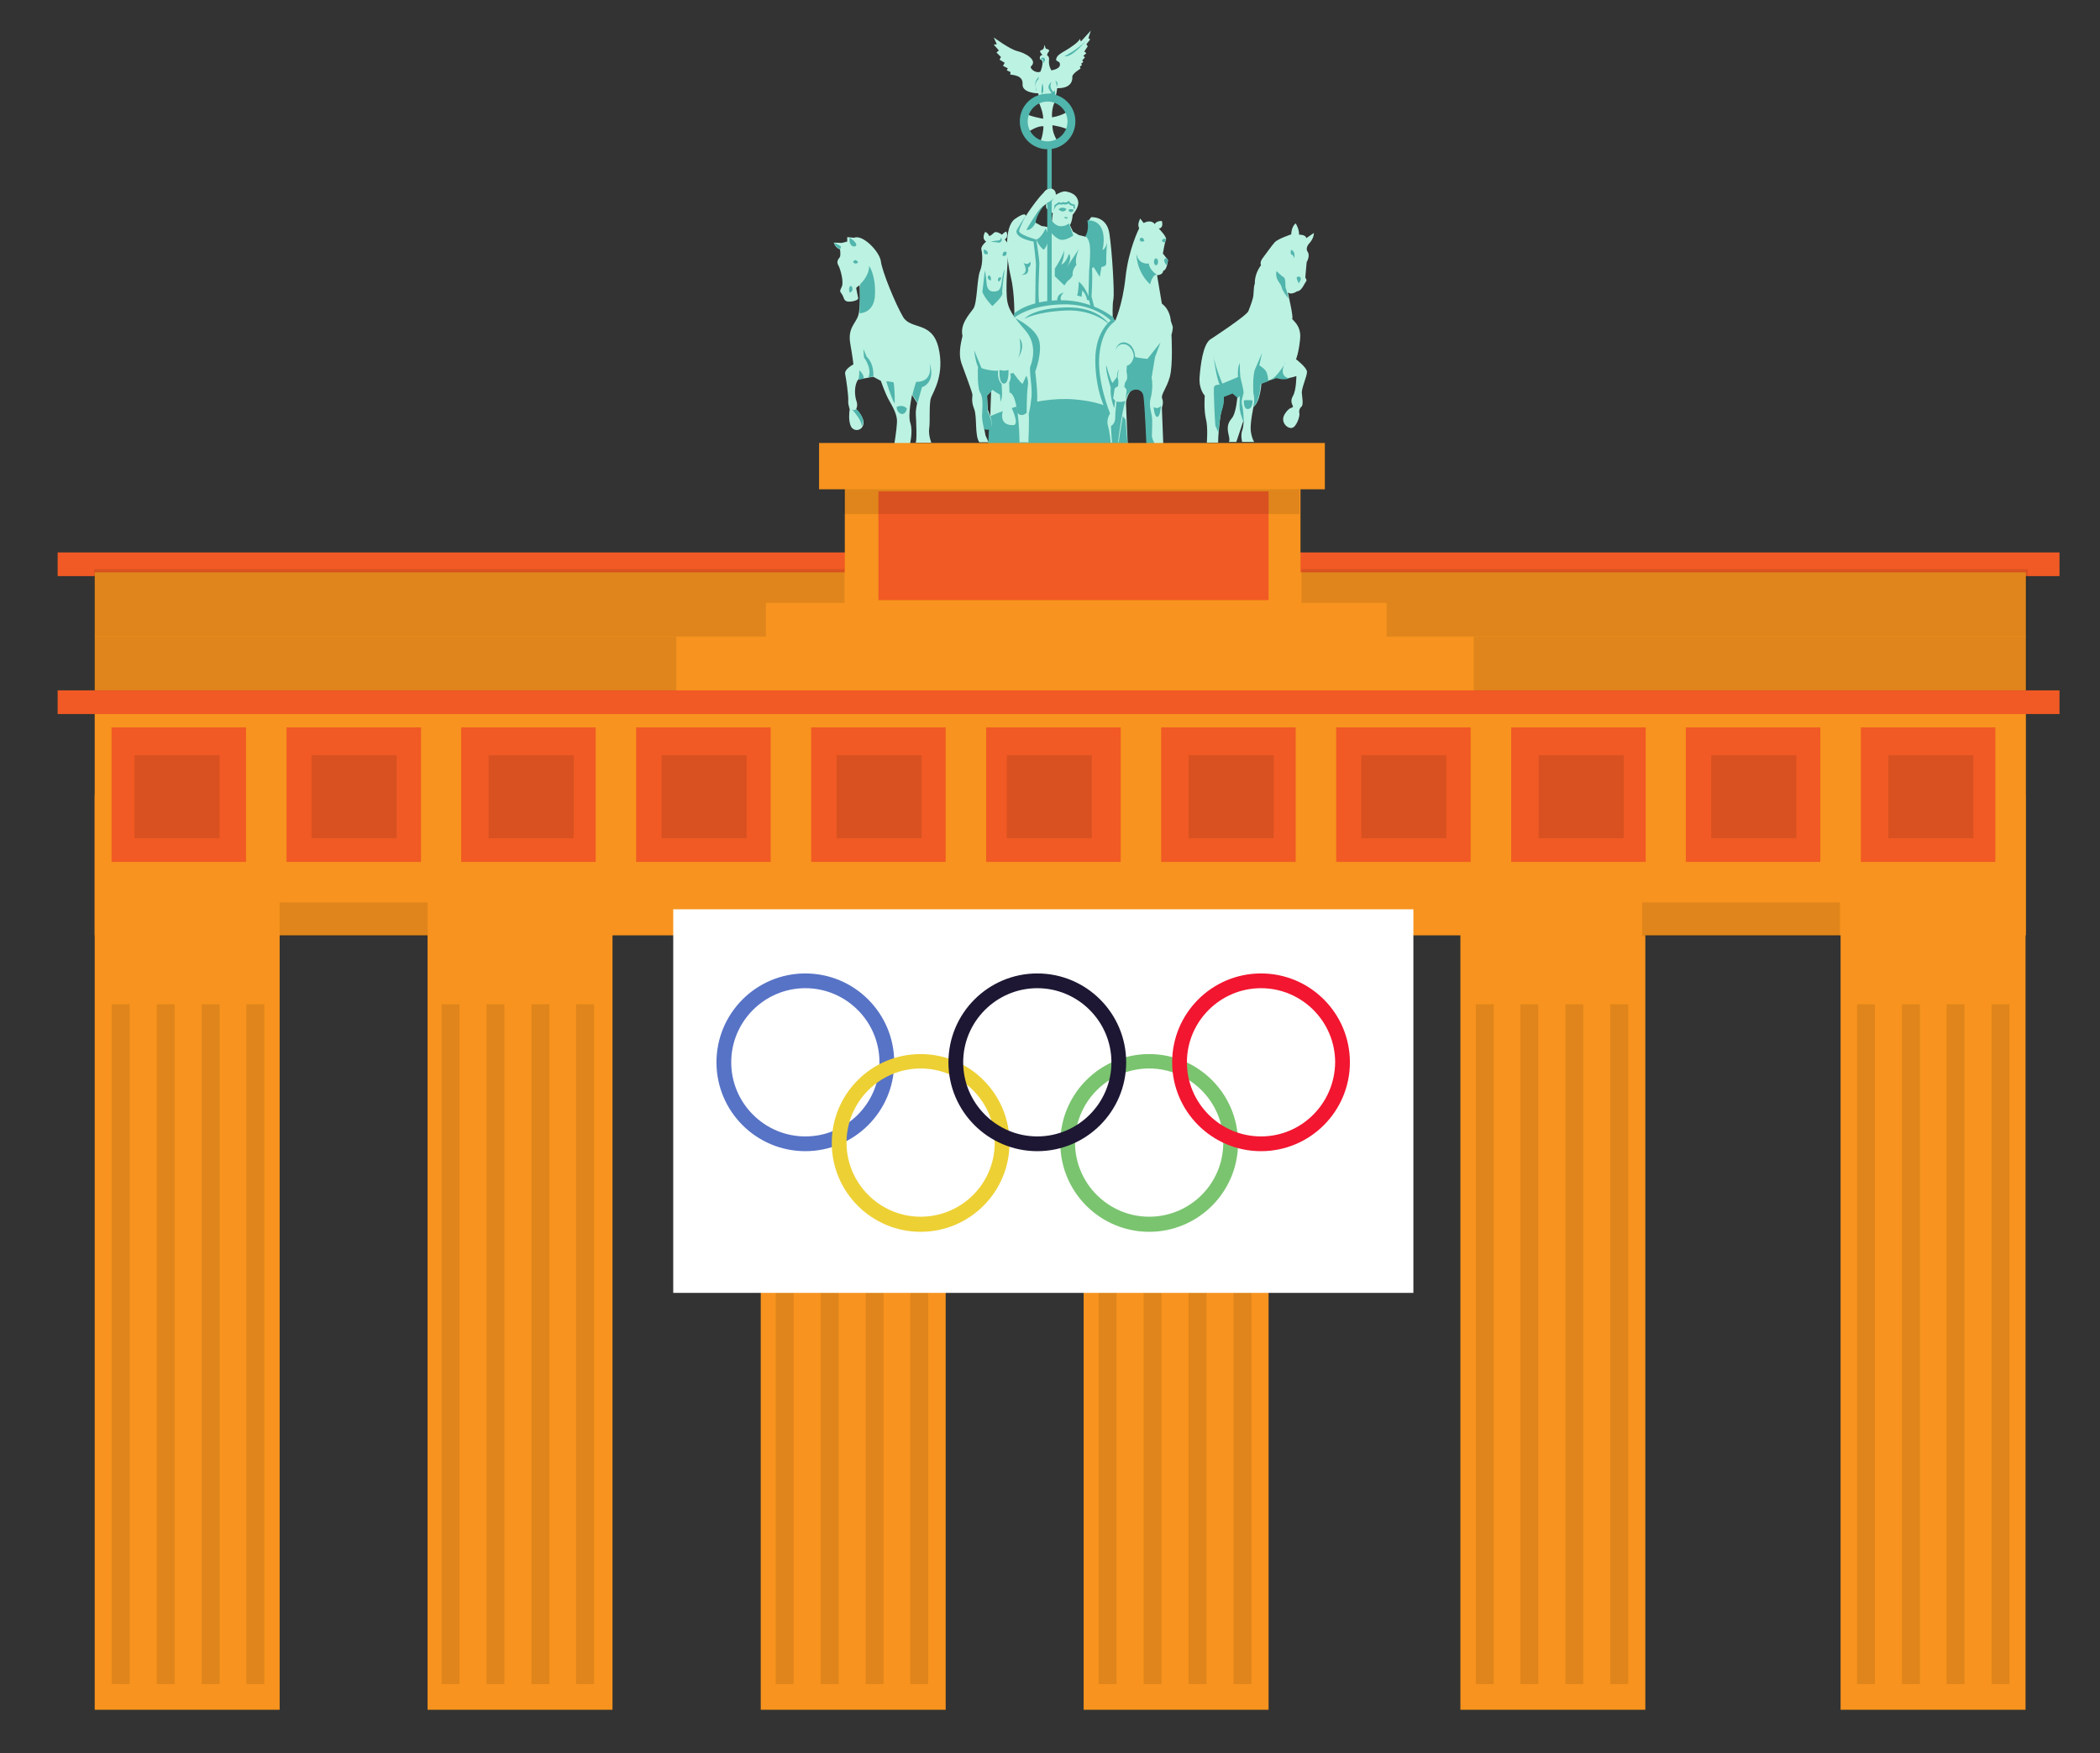 <?xml version="1.0" encoding="utf-8"?>
<!-- Generator: Adobe Illustrator 18.1.1, SVG Export Plug-In . SVG Version: 6.00 Build 0)  -->
<svg version="1.1" id="Layer_1" xmlns="http://www.w3.org/2000/svg" xmlns:xlink="http://www.w3.org/1999/xlink" x="0px" y="0px"
	 viewBox="0 106 612 511" enable-background="new 0 106 612 511" xml:space="preserve">
<rect x="0" y="106" width="612" height="511" fill="#333333" stroke="none"/>
<path fill="#F2F2F2" d="M653.3,759.2"/>
<path fill="#204995" d="M652.6,774.3"/>
<path fill="#204995" d="M652.6,774.3"/>
<g>
	<rect x="16.8" y="267" fill="#F15A24" width="583.4" height="6.9"/>
	<rect x="27.6" y="272.8" fill="#F7931E" width="562.8" height="105.8"/>
	<rect x="246.2" y="241.1" fill="#F7931E" width="132.8" height="44.9"/>
	<path fill="#BCF2E2" d="M303.1,123.3c0,0-0.4-1.1,0.7-1.3c0,0-1.3-1.2-0.3-1.4c1-0.2,0.8-1.6,0.8-1.6l0.5,1.2c0,0,1.4,0.2,0.8,0.9
		c-0.6,0.7-0.4,1.1-0.4,1.1s0.7,0.1,0.5,1.6c-0.1,1.5,0.7,2.7,0.7,2.7s2.4-0.3,2.5-1.6s-1.3-0.8-1.1-1.7c0.2-1,1.2-1.6,2.6-2.4
		c1.4-0.8,4.1-2.6,4.3-3.5l0.3,0.8l2.9-3.2l-0.7,2.2l0.5,0.4l-1.1,1.4l0.4,0.6L316,121l0.6,0.5l-0.9,0.8l0.5,0.4l-0.8,0.9l0.3,0.5
		l-0.6,0.4l0.2,0.5l-0.6,0.4l0.2,0.6c0,0-2.5,1.5-2.4,2.4c0.1,0.9-0.2,3.4-4.4,3.3l-0.2,1.3l-0.3,1.3l-4.9,0l-0.1-1.1
		c0,0-4.8,0-4.6-2.7c0.2-2.7-3.1-2.6-3.6-2.8l0.1-0.7l-1.1-0.5l0.3-0.6l-1.4-0.7l0.5-0.9l-1.5-0.9l0.4-0.8l-1.3-1.3l0.7-0.6
		l-1.5-1.7l0.9-0.1l-0.9-2c0,0,4.7,3.5,6.9,4s6,2.6,4,4.4c-0.6,0.5,1.2,2.2,2.7,1.6C303.3,126.7,304.6,123.4,303.1,123.3z"/>
	<path fill="#BCF2E2" d="M295.6,198.6c0,0,0.2-6.9-1-11.8s-2.2-14.6,1.2-17c3.4-2.4,3.1-0.8,3.1-0.8s5.1-7.9,7-8
		c1.9-0.1,1.8,1.7,1.8,1.7s0,1.3-1.4,1.9c-1.4,0.6-3.4,2.3-4.2,3.8c-0.9,1.6-0.3,2.5-0.3,2.5l1.8,1c0,0,1.4,0,2.7,0.7l0.5-4.5
		c0,0-1.7-0.8-1.9-1.6c-0.2-0.9,0.2-2,0.2-2s3.8-3,5.5-2.7c1.7,0.3,3.2,1,3.6,2.8c0.4,1.8-1.6,4-1.6,4s-0.1,1.9-0.8,3l0.9,1.9l1.7,1
		l2,0.5c0,0,1.6-2,0.6-4.4l1-1.3c0,0,4.5-0.4,5.3,4.7c0.8,5.1,1.5,17.3,1.2,19.1c-0.4,1.7-0.2,5.6-0.2,5.6l3,3.3
		c0,0,1.3,34,1.4,33.7s-40.4,0-40.4,0l1.1-32L295.6,198.6z"/>
	<path fill="#50B5AC" d="M324.5,198.8c0,0-5.4,3-5.3,12.4c0.1,9.3,3.2,14.6,3.2,14.6l1.3-1.1l-2.6-14.2l3.9-8.6v-2L324.5,198.8z"/>
	<path fill="#50B5AC" d="M295.6,198.6c0,0,5.5,2.5,7,6c1.5,3.5-0.9,9.7-0.9,9.7s1,7.6,0.4,9.9l-2.8-0.3l-0.3-14.1L295.6,198.6z"/>
	<path fill="#50B5AC" d="M288,235.4l0.4-8c0,0,12.4-6,24.7-5s14.9,5.9,14.9,5.9l0.6,7.2L288,235.4z"/>
	<path fill="#BCF2E2" d="M363.8,196.7c0,0,0.9-2.2,1.3-3.7c0.4-1.5,0.1-2.9,0.6-4.4c-0.1-3,1.8-5.3,1.8-5.3s-0.5-0.8,0.5-2.1
		c1-1.3,2.6-3.6,3.5-4.6c0.9-1,4.8-2.3,4.8-2.3s0-2.2,1.3-3.2c0,0,1,1.5,1,3.3c0,0,1.9-0.1,2.1,1l2.2-1.5c0,0,0.1,1.5-1.4,3.1
		c0,0-1.2,1.3-0.4,2.4c0.8,1.2-0.3,3-0.3,3l-0.4,4.5c0,0,0.5,0.6,0.3,1c-0.3,0.4-0.9,1.5-0.9,1.5s-0.8,1.5-1.8,1.5
		c0,0-1.7,1.2-2.7,0.3c0,0,1.7,7.3,1.3,7.6c-0.4,0.3,2.7,1.7,2.3,5.9c-0.4,4.2-1.2,6-1.2,6s3.2,2.4,3.2,3.7c0,1.3-1.7,4.9-1.5,6.2
		c0.1,1.3,0.5,3.3-0.1,3.9c-0.6,0.5-0.8,1.3-0.6,2.1c0.1,0.8-0.9,3.9-2.2,4.1c-1.3,0.3-3.5-1.7-2.1-4s2.4-1.7,2.4-2.2s-1-1.4,0-3.1
		s1-5.8,1-5.8s-3.5,1.3-5.8,0.4l-4.4,1.8c0,0-0.3,5.3-2.3,6.8c0,0-1,4.6-0.8,6.9c0.3,2.3,1,3.3,1,3.3h-3.5c0,0-0.5-1.9,0-3.3
		c0.5-1.4,0.4-3,0.4-3l-2.1,6.3h-2.2c0,0,0.4-0.2,0-1.9c-0.4-1.7-0.6-3.3,0.8-4.9c1.4-1.5,1.7-6.4,1.7-6.4l-1.4-1.3l-2.6,1
		c0,0,0.1,2.3-0.4,3.5S355,232,355,235h-3.3c0,0,0.4-4.5-0.3-7.1c-0.6-2.6-0.3-6.6-0.3-6.6s-1.8-1.8-1.5-5.5c0.3-3.7,1-9.2,3-10.8
		C352.6,205,363.2,198.1,363.8,196.7z"/>
	<path fill="#BCF2E2" d="M245.3,176.8l-2.3-0.1c0,0,0.3,1.4,1.8,2c0,0,0.3,1.8-0.1,2.3c-0.4,0.5-1,1.3-0.4,2.3c0.6,1,1.7,4.9,1,6.3
		s-0.5,1.3,0.1,2.2s0.4,1.9,1.7,2.1c1.3,0.1,3.1-0.4,3-1c-0.1-0.6-0.6-3-0.6-3l1-0.8c0,0,0.4,6.4-0.4,8.9c-0.8,2.4-3.1,3.6-2.3,8.2
		c0.8,4.6,0.9,6,0.9,6s-2.7,1.4-2.4,2.8s1,6.4,0.9,7.8c-0.1,1.4,0.5,2.2,0.4,2.7c-0.1,0.5-0.4,3.2,0.4,4.8c0.8,1.5,3.1,1.4,3.6-0.6
		s-2.1-4.5-2.1-4.5s0.6-0.9,0.1-2.3s-0.8-4.5,0.5-6.3l4.4-0.8l2.2,1.2c0,0,1.2,3.5,2.3,5.5c1.2,2.1,2.6,4.5,2.4,6.7
		c-0.1,2.2-0.8,6.4-0.8,6.4l4.6-0.3c0,0,0.9-3.6,0.1-6c-0.8-2.4,0.5-8.2,0.5-8.2l1.5,2.4c0,0-0.5,1.8-0.4,3.4
		c0.1,1.5,0.4,8.1-0.1,8.1h4.6c0,0-0.9-2.3-0.6-4.2c0.3-1.9-0.1-7.1,0.5-8.8c0.6-1.7,4.1-6.8,2.2-14.7c-1.9-7.8-8-5.1-10.3-8.9
		c-2.3-3.9-6.2-13.5-6.5-16.3c-0.4-2.8-5.3-7.9-7.8-6.8l-2-0.2v1.3L245.3,176.8z"/>
	<path fill="#BCF2E2" d="M339,235.2l-0.4-10.4c0,0,0.6-1.4,0.1-2.6c-0.5-1.2,1.2-2.8,2.2-6.3s0.5-12.3,0.5-12.3s0.6-2.1,0.3-2.6
		l-0.5-1.5c0,0-0.1-3.2-2.6-5l-1.4-8.3c0,0,1.7,0,1.8-1.3c0,0,1,0.1,1.4-3.1l-1.5-1.9c0,0,0.5-3.2,0.9-4s-2.1-3.3-2.1-3.3
		s1.5,0,0.9-2.2c0,0-1.5-0.1-2.1,0.9c0,0-0.9-1.5-3.2-0.3l-1-1.3c0,0-1,1.7-0.3,2.8c0,0-3.1,6-4,14.4c-0.9,8.3-3.1,12.8-3.1,12.8
		s-3.7,1.9-4.5,9.6c-0.8,7.7,3.1,17.2,3.1,17.2s-1.2,1.8-0.6,3.6c0.5,1.8,0.8,4.9,0.8,4.9l2.3-0.1c0,0,1.4-9.4,1.8-10.5
		c0.4-1.2,0.9-5.3,3.3-5c2.4,0.3,2.4,2.4,2.4,2.4l0.8,13.6L339,235.2z"/>
	<path fill="#BCF2E2" d="M299.7,235c0,0,0.3-6.7,0.1-8.3c0,0,0.5-1.9,0.8-5c0.3-3.1-0.8-7.8-0.3-9s2.1-6.2-1.4-10.3
		c-3.5-4.1-5.3-6.2-5.5-10c-0.3-3.9,0.4-12.3,0.4-12.3s0.9-0.4,0.3-2.1c-0.6-1.7-1.3-2.2-1.3-2.2s1.2-0.6,0.5-2.3c0,0-0.5,0-1.3,0.9
		c0,0-1.7-1.3-2.4-0.5c-0.8,0.8-1.3,0.9-1.3,0.9s-0.4-1-1.2-1.2c0,0-1.2,1.9,0.3,2.8c0,0-1.7,1.4-1.4,2.4c0.3,1,0.5,4-0.4,6.2
		s-0.8,9.2-1.9,10.9c-1.2,1.7-4,4.6-3.2,8c-0.6,2.4-1.2,5.5-0.3,8s3.2,8.5,3.2,9.2s-0.4,1.8,0.5,4.1s0.1,7.7,1.5,9.7h2.7l-0.9-2
		l-0.4-2.1c0,0,1.5,1,2.1-0.6c0.5-1.5-1-4.7-1-4.7l-0.3-4.2l1.8-1.8l2.1,1.4c0,0,0,3.5,1,4c0,0-2.1,5.1,2.7,5
		c2.2,0.1-0.6-5.5-0.6-5.5s0.4-0.9-0.1-1.9c-0.5-1-0.3-2.2-0.3-2.2s1.3-0.5,2.1,4.2c0.8,4.8,0.8,10.4,0.8,10.4
		S299.9,234.8,299.7,235z"/>
	<path fill="#50B5AC" d="M250.7,188.8c0,0,2.6-2.3,2.6-5.3c0,0,1.9,2.6,1.7,8.2c-0.1,5.7-4.5,5.6-4.5,5.6L250.7,188.8z"/>
	<path fill="#50B5AC" d="M250.1,182.5c0,0-0.8-1.5-1.5-0.1C248.6,182.3,249.1,183.3,250.1,182.5z"/>
	<path fill="#50B5AC" d="M247.6,175.3c0,0,1.5,0.8,1.9,1.8C250,178.2,247.2,178.4,247.6,175.3z"/>
	<path fill="#50B5AC" d="M244.9,178.6l0.2-0.8l-2-1.1C243.1,176.7,243.4,178.2,244.9,178.6z"/>
	<path fill="#50B5AC" d="M247.6,191.3c0,0,1.1-0.3,0.8-1.4C248.2,188.8,247,189.4,247.6,191.3z"/>
	<path fill="#50B5AC" d="M250.4,213.9c0,0,0.1,2-0.3,2.7l1.6-0.2C251.7,216.4,252,215.3,250.4,213.9z"/>
	<path fill="#50B5AC" d="M249.5,225.2c0,0-0.4,0.6-1.2,0.1c0,0,3,3.3,2.8,4.9C251.1,230.2,252.8,228.4,249.5,225.2z"/>
	<path fill="#50B5AC" d="M251.6,207.7l0.2,2.5c0,0,2.4,3.1,1.3,5.8l1.4-0.3c0,0,0.4-3.5-1.9-5.7L251.6,207.7z"/>
	<path fill="#50B5AC" d="M260.4,217.4l-2.1-0.3c0,0,1.2,4.3,2.4,6.5C260.8,223.7,260.8,219.3,260.4,217.4z"/>
	<path fill="#50B5AC" d="M261.3,224.6c0,0,0,1.6,1.3,2c1.3,0.4,1.7-1.5,1.7-1.5S263.3,223.7,261.3,224.6z"/>
	<path fill="#50B5AC" d="M270.9,211.8c-0.1-0.2,1.6,5.5-3.9,5.5c-0.1,0-1.1,3.7-1.1,3.7l1.5,2.4l1.3-4.6
		C268.8,218.9,272.8,217.5,270.9,211.8z"/>
	<path fill="#50B5AC" d="M302,175.8c0,0,0.9,2.2,2.2,3c0,0,2.6-2.8,0.5-6.2C304.7,172.6,303.5,175.4,302,175.8z"/>
	<path fill="#50B5AC" d="M301.8,170.9c0,0-1.1,2.4-2.7,2.1c0,0,3.7-6.5,5.2-7.2C304.3,165.8,302,168.6,301.8,170.9z"/>
	<path fill="#50B5AC" d="M307.4,184.3c0,0,2.1-3.1,2.7-5.3c0,0,0.1,2-0.8,4.1c0,0,1.3-0.3,2.2-3.1c0,0,1.2,0.9-0.6,3.9l3.5-5.3
		c0,0-1.3,2.9-0.7,4.6c0,0-1.3,1.3-1.1,3.1c0,0-0.5,0.9-1.1,1.3c-0.6,0.4-1.3,1.6-1.3,1.6l-2.8-2.7L307.4,184.3z"/>
	<path fill="#50B5AC" d="M316.3,174.8c0,0,1,0.5,1.3,2.7c0.3,2.2-0.2,7.5-0.2,7.5l1.3-1.2l1.8,2.9l0.5-2.9c0,0,1.5-0.1,1.4-1.1
		s0.2-6,0.2-6s-0.3,1.7-1.3,2.2c0,0,2.2-8.7-4.4-8.7C316.9,170.4,317.5,173.1,316.3,174.8z"/>
	<path fill="#50B5AC" d="M314.4,188.1c0,0-0.1,3-0.5,4l1.3,0.4l0.2-1.8c0,0,1.1,0.8,1.4,2.7l0.9,0.2
		C317.7,193.6,316.6,189.8,314.4,188.1z"/>
	<path fill="#50B5AC" d="M300.3,182.2c0,0-0.7,1.3-2,0.4c0,0,1.7,2.9-0.6,3.5c0,0,2.4,0.3,1.9-2.1
		C299.6,184,300.6,183.6,300.3,182.2z"/>
	<path fill="#50B5AC" d="M298.6,198.9c0,0,2.1-3,11.9-3.3s12.9,5.1,12.9,5.1s-4.3-4.6-12.9-4.2C302,196.9,298.6,198.9,298.6,198.9z"
		/>
	<path fill="#50B5AC" d="M311.5,171.1l1.3,3.5c0,0-2.4,1.9-4.2,1.1c-1.8-0.9-2.6-2.5-2.6-2.5v-3.7c0,0,1.1,2.2,2.8,2.4
		S311.5,171.1,311.5,171.1z"/>
	<path fill="#50B5AC" d="M310.8,166.9c0,0-1.3-0.9-2.3,0.1c0,0,0.6,0.7,1.4,0.6C310.6,167.5,310.8,166.9,310.8,166.9z"/>
	<path fill="#50B5AC" d="M311.4,167.1c0,0,1-0.4,1.5,0.1c0,0-0.1,0.6-0.8,0.6S311.4,167.1,311.4,167.1z"/>
	<path fill="#50B5AC" d="M310.1,169.4c0,0,0.2-0.3,0.6-0.1s0.5-0.2,0.5-0.2S311.2,170.3,310.1,169.4z"/>
	<path fill="#50B5AC" d="M306.9,167.5c0-0.1,0.5-0.8,0.4-1.7l1.3-0.9c0,0,0.6,0.4,1.2,0c0,0,1,0.4,1.7-0.4c0,0,0.4,1.1,1.7,1.1
		l0.1,1.2l-0.4,0l-0.1-0.8c0,0-0.9,0-1.4-0.7c0,0-0.7,0.5-1.5,0.2c0,0-0.5,0.3-1.2,0l-0.9,0.5L306.9,167.5z"/>
	<path fill="#50B5AC" d="M303.1,123.3c0,0,0.5-0.8,1.2-0.4c0.7,0.4-0.3,1.6-0.3,1.6s0.1-0.9-0.2-1.2
		C303.4,123,303.1,123.3,303.1,123.3z"/>
	<path fill="#50B5AC" d="M302.6,128.3l0.1,0.7c0,0-1.6,1.3-0.6,3v0.8l-0.2-1.1c0,0-0.7-1.7,0.5-2.9L302.6,128.3z"/>
	<path fill="#50B5AC" d="M310.2,122.4c0,0,4.1-2.1,6.1-4.4C316.4,118,312.4,122.9,310.2,122.4z"/>
	<path fill="#50B5AC" d="M307.6,129.5c0,0,0.4,1,0.3,1.8C307.9,131.3,308.7,130.2,307.6,129.5z"/>
	<path fill="#50B5AC" d="M303.8,130.3c0,0-0.5,1.9-0.2,3.1l0.4-0.6C304,132.8,304.2,131.4,303.8,130.3z"/>
	<path fill="#50B5AC" d="M306.5,129.8c0,0-0.8,1.1,0,2.4c0.8,1.3,0.9-0.2,0.9-0.2s0.2,1.9,0,2.1c-0.2,0.1-0.7-0.3-0.7-0.3l-0.7,0.3
		l-0.4,0l-0.3,0.8l0.3-1.6c0,0,0.7,0.1,0.8-0.2S304.4,131.5,306.5,129.8z"/>
	<path fill="#50B5AC" d="M291.3,213.8c0,0,1.3,0.5,2.6,0c0,0,0.2,4-1.3,4C291,217.8,291.3,213.8,291.3,213.8z"/>
	<path fill="#50B5AC" d="M286.8,231.1c0,0-0.6-2.3-0.6-3.8s0.5-5.2-0.5-6.8c-1-1.5-0.7-7.5-0.7-7.5s3.7,1.3,5.9,1c0,0-0.4,2.6,1,3.9
		c0,0,0.2,2.9,0.1,3.5c0,0.6-0.4,1.7-0.4,1.7l-0.2-2.1c0,0-1.7-0.9-2.1-1.4l-1.6,1.7l0.1,4.6c0,0,2,3.9,0.8,5.1
		C288.1,231.5,286.8,231.1,286.8,231.1z"/>
	<path fill="#50B5AC" d="M297.1,204.6c0,0,0.8,3.1-0.4,5.8C296.6,210.5,299.1,207,297.1,204.6z"/>
	<path fill="#50B5AC" d="M295.3,214.7c0.1,0,1.8,2.6,2.7,3.2l1.1-2.4c0,0,0.8,1.3,0.4,3.3c-0.3,2.1-0.3,7.5-0.3,7.5s-1.5,1.5-2.7,0
		c0,0-0.6-5.7-2.3-5.9l-0.1-2.9c0,0,0.8-1.4,0.3-2.6L295.3,214.7z"/>
	<path fill="#50B5AC" d="M288.2,186.2c0,0,0.9,0.4,0.5,1.6C288.7,187.8,287.2,187.2,288.2,186.2z"/>
	<path fill="#50B5AC" d="M291,188.1c0,0-0.7-1.3,0.7-1.3C291.7,186.8,292,187.5,291,188.1z"/>
	<path fill="#50B5AC" d="M286.7,178.7c0,0,1.3,0.2,1.2,1.3C287.8,180,286.5,180.7,286.7,178.7z"/>
	<path fill="#50B5AC" d="M292.2,180.6c0,0-0.2-1.6,1.1-1.2C293.3,179.4,293.7,180.8,292.2,180.6z"/>
	<path fill="#50B5AC" d="M287,184.8c0,0,0.4,1.8,0.5,3.5s0.7,3,2.8,2.6c2.1-0.3,1.3-4,2.5-6.4c0,0-0.9,6.2-0.7,7
		c0.2,0.9-2.9,3.7-2.9,3.7s-2.2-2.2-2.9-4.1C286.6,188.7,287,184.8,287,184.8z"/>
	<path fill="#50B5AC" d="M291.7,175.2c0,0,0.1,0.9-0.9,0.9s-2.1,0.4-2.1,0.4s1.6,0,2.2,0.2S292.4,176.1,291.7,175.2z"/>
	<path fill="#50B5AC" d="M283.9,208.1c0,0,0.4,3.7,1.3,5.2c0.9,1.5,1.1,0.6,1.1,0.6L283.9,208.1z"/>
	<path fill="#50B5AC" d="M337.2,186.1c0,0-2.2-1.3-2.4-3.3c0,0-3,0.5-3.6-2.8c0,0-0.2,4.9,4,8.9C335.1,189,335.9,185.7,337.2,186.1z
		"/>
	<ellipse fill="#50B5AC" cx="336.9" cy="182.3" rx="0.6" ry="1"/>
	<path fill="#50B5AC" d="M340.1,181.3c0,0-0.9-0.2-0.8,0.7c0.1,0.8,0.7,1.3,0.7,1.3l0.4-1.4L340.1,181.3z"/>
	<path fill="#50B5AC" d="M333.5,176.2c0,0-0.2-1-0.9-0.9C331.8,175.4,332.1,177,333.5,176.2z"/>
	<path fill="#50B5AC" d="M338.6,176.2c0,0,0.3-1,1.2-0.5l-0.3,0.9C339.5,176.6,339.1,176.8,338.6,176.2z"/>
	<path fill="#50B5AC" d="M325.1,208.2c0,0,0.4-2,2.4-1.9c2,0.1,3,2.6,2.9,3.6c-0.1,1-0.8,2.4-2,2.7l-0.1,1.7c0,0,0.5,2-0.1,2.7
		s-0.5,1.9-0.5,1.9s0.7,0.2,0.6,1.2c-0.1,1-0.3,2.7-0.3,2.7s-1.2,0.6-2.6,0.2c0,0-0.4,3.2-0.4,4.7c0.1,1.5-1,2.4-1.2,2.4
		c-0.1,0,0.3,5.2,0.3,5.2l1.7-0.2c0,0,1.5-12.8,3.1-14.5c1.6-1.7,3.9-1.3,4.3,0.7s0.9,14.3,0.9,14.3l2.5-0.2c0,0-0.9-1.3-0.9-2.5
		s0.2-4.2,0-5.5c-0.2-1.3-0.9-3.4-0.4-5.2c0.5-1.8,0.7-4.5,0.3-6.1l1-6l1.6-4.3l-3.8,4.8c0,0-3.1-0.3-3.6-0.6c0,0,0-2.9-2.1-3.9
		C326.8,205.1,325.3,206.6,325.1,208.2z"/>
	<path fill="#50B5AC" d="M336.2,224.6c0,0,1.1,0.9,2.1-0.3c0,0-0.1,3-1,3.2C336.4,227.6,336.2,224.6,336.2,224.6z"/>
	<path fill="#50B5AC" d="M322.4,212.5c0,0,1.3,4.6,1.8,5.1l1.3-1.7c0,0,0.1-1.6,0.5-2.2c0,0-0.4,2.2-0.2,2.8c0.3,0.6,0,2.1,0,2.1
		s-1,0.4-1,0.8s-0.4,2.7-0.4,2.7l0.6,0.7l-0.3,2.1c0,0-1.3-3.1-1-5.9C323.7,218.9,322.1,214.1,322.4,212.5z"/>
	<path fill="#50B5AC" d="M378.4,188.6c0,0.1,0.8-0.9,0.7-1.5c-0.1-0.6-1.3-0.7-1.2,0S378.5,188.3,378.4,188.6z"/>
	<path fill="#50B5AC" d="M376.3,178.8c0,0,1.3,0.4,0.9,2.4c0,0-0.4-0.9-0.5-0.9S375.8,180.2,376.3,178.8z"/>
	<path fill="#50B5AC" d="M372,185c0,0,1.4,1.4,2.1,1.8c0.7,0.4,0.4,2.6,0.6,3.2c0.3,0.6,0.4,1.3,0.4,1.3l0.4,1.7c0,0-1.7-2-2-3.3
		C373.3,188.5,371.5,187.6,372,185z"/>
	<path fill="#50B5AC" d="M374.6,211.8c-0.1,0.1-2.4,4.1-4.5,5.1l1.9-0.7c0,0,1.8,0.7,3.8,0.1c0,0-3.4-0.4-1.3-4.5"/>
	<path fill="#50B5AC" d="M362.5,222.7c0,0,0.8-0.2,2.5,0c0,0,0.2,2.4-1.3,2.5C362.3,225.3,362.5,222.7,362.5,222.7z"/>
	<path fill="#50B5AC" d="M365.3,220.8c-0.1-0.2-0.3-5.5,0.5-7.3c0.1-0.2,2-4.6,2-4.6l-0.8,3.6c0,0,1.8,1,2.2,2.2s0.4,2.4,0.4,2.4
		l-2.2,0.8c0,0-0.2,2.1-0.4,3c-0.3,0.9-0.6,2.9-1.9,3.8C365.3,224.8,365.8,222.3,365.3,220.8z"/>
	<path fill="#50B5AC" d="M361.3,211.8c0,0,0,2.9,0.2,4.2c0.3,1.3,1,3.9,0.9,4.6s-0.8,2.1-0.4,3.5s0.5,5.1,0.5,5.1s-1-2.3-1.2-4
		c-0.2-1.7,0.2-4.5-0.1-5.7C361.1,218.3,360.2,213.9,361.3,211.8z"/>
	<path fill="#50B5AC" d="M361,215.8l-5.5,2.3c0,0-1.5-0.1-1.7,0.7c-0.2,0.8,0.3,11,0.4,11.3c0.2,0.3,0.8,1.9,0.8,1.9
		s0.6-4.7,0.8-5.4s1.1-3,0.8-4.9l2.6-1l1.5,1.3l1.3-1.2C362.1,220.8,361.4,217.2,361,215.8z"/>
	<path fill="#50B5AC" d="M353.8,210c-0.1,0.4,0.8,7.4,2.1,8.9l0.5-0.7c0,0-2.2-5-2.7-8.4"/>
	<path fill="#BCF2E2" d="M302.1,134.5c0,0,2,3.7,1.9,6.1c0,0-4.2-0.7-5.4-1.7l0.3,6.1c0,0,3-2.4,5.2-2.2c0,0-0.1,4-1.7,5.7l6.5-0.4
		c0,0-2.2-2.4-2.2-5.6c0,0,4.2,0.6,5.2,1.8l-0.1-6.3c0,0-1.6,1.6-5.2,2.2c0,0-0.4-3.9,1.9-5.9L302.1,134.5z"/>
	<rect x="305.2" y="148.2" fill="#50B5AC" width="1.3" height="46.4"/>
	<g>
		<path fill="#50B5AC" d="M305.3,149.5c-4.5,0-8.1-3.6-8.1-8.1c0-4.5,3.6-8.1,8.1-8.1c4.5,0,8.1,3.6,8.1,8.1
			C313.4,145.8,309.8,149.5,305.3,149.5z M305.3,135.6c-3.2,0-5.8,2.6-5.8,5.8c0,3.2,2.6,5.8,5.8,5.8c3.2,0,5.8-2.6,5.8-5.8
			C311.1,138.2,308.5,135.6,305.3,135.6z"/>
	</g>
	<path fill="#50B5AC" d="M295.6,198.6c0,0,4.1-3.6,13.9-3.9c9.7-0.3,14.4,4.9,14.4,4.9l0.8-0.9c0,0-5.9-5.2-15.5-5.2
		c-9.6,0-13.7,3.9-13.7,3.9L295.6,198.6z"/>
	<path fill="#50B5AC" d="M309.2,193.5c0,0-0.5-1.1,0.8-2.2c0,0-2.1,0.2-1.9,2.6C308.1,193.9,309.2,194.7,309.2,193.5z"/>
	<path fill="#50B5AC" d="M317.4,185l-0.2,7.8l0.8,3.1l0.9-0.4l-0.8-3.1c0,0,0.4-5.7,0.1-8.4C318.2,184.1,317.8,183.5,317.4,185z"/>
	<path fill="#50B5AC" d="M298.9,168.9c0,0-1.6,3.1-1.9,4.3s5,2.6,5,2.6s0.9,5.5,0.9,7.1c0,1.5-0.6,10.2,0.1,12.2h-1.3
		c0,0,0.1-11.1,0.2-11.7s-0.7-7-0.7-7s-5-0.8-5-3C296.1,173.1,298.9,168.9,298.9,168.9z"/>
	<path fill="#50B5AC" d="M307.1,162.6c0,0-1.1,1.5-2.1,2.3v0.7C305,165.6,307.4,164.9,307.1,162.6z"/>
	<path fill="#BCF2E2" d="M304.6,165.4c0,0,1.8-0.7,2.6-1.8c0.8-1.2-0.6-2.6-0.6-2.6s-1.3-0.2-2.1,0.7
		C303.7,162.5,304.6,165.4,304.6,165.4z"/>
	<rect x="238.7" y="235.1" fill="#F7931E" width="147.4" height="13.5"/>
	<rect x="256" y="249.2" fill="#F15A24" width="113.7" height="31.7"/>
	<rect x="27.6" y="337.6" fill="#F7931E" width="53.9" height="266.7"/>
	<rect x="124.6" y="337.6" fill="#F7931E" width="53.9" height="266.7"/>
	<rect x="221.7" y="337.6" fill="#F7931E" width="53.9" height="266.7"/>
	<rect x="536.4" y="337.6" fill="#F7931E" width="53.9" height="266.7"/>
	<rect x="425.6" y="337.6" fill="#F7931E" width="53.9" height="266.7"/>
	<rect x="315.8" y="337.6" fill="#F7931E" width="53.9" height="266.7"/>
	<rect x="16.8" y="307.2" fill="#F15A24" width="583.4" height="6.9"/>
	<rect x="32.5" y="318" fill="#F15A24" width="39.2" height="39.2"/>
	<rect x="83.5" y="318" fill="#F15A24" width="39.2" height="39.2"/>
	<rect x="134.4" y="318" fill="#F15A24" width="39.2" height="39.2"/>
	<rect x="185.4" y="318" fill="#F15A24" width="39.2" height="39.2"/>
	<rect x="236.4" y="318" fill="#F15A24" width="39.2" height="39.2"/>
	<rect x="287.4" y="318" fill="#F15A24" width="39.2" height="39.2"/>
	<rect x="338.4" y="318" fill="#F15A24" width="39.2" height="39.2"/>
	<rect x="389.4" y="318" fill="#F15A24" width="39.2" height="39.2"/>
	<rect x="440.4" y="318" fill="#F15A24" width="39.2" height="39.2"/>
	<rect x="491.3" y="318" fill="#F15A24" width="39.2" height="39.2"/>
	<rect x="542.3" y="318" fill="#F15A24" width="39.2" height="39.2"/>
	<rect x="81.5" y="369" opacity="0.1" width="43.1" height="9.8"/>
	<rect x="27.4" y="271.9" opacity="0.1" width="218.7" height="9.8"/>
	<rect x="27.4" y="281.7" opacity="0.1" width="195.8" height="9.8"/>
	<rect x="27.4" y="291.6" opacity="0.1" width="169.7" height="15.7"/>
	<rect x="379.3" y="271.9" opacity="0.1" width="211.7" height="9.8"/>
	<rect x="404.1" y="281.7" opacity="0.1" width="186.8" height="9.8"/>
	<rect x="429.5" y="291.6" opacity="0.1" width="161.4" height="15.7"/>
	<rect x="478.6" y="369" opacity="0.1" width="57.6" height="9.8"/>
	<rect x="245.7" y="248.6" opacity="0.1" width="133" height="7.2"/>
	<rect x="32.6" y="398.7" opacity="0.1" width="5.2" height="198.1"/>
	<rect x="45.7" y="398.7" opacity="0.1" width="5.2" height="198.1"/>
	<rect x="58.8" y="398.7" opacity="0.1" width="5.2" height="198.1"/>
	<rect x="71.8" y="398.7" opacity="0.1" width="5.2" height="198.1"/>
	<rect x="128.7" y="398.7" opacity="0.1" width="5.2" height="198.1"/>
	<rect x="141.8" y="398.7" opacity="0.1" width="5.2" height="198.1"/>
	<rect x="154.9" y="398.7" opacity="0.1" width="5.2" height="198.1"/>
	<rect x="167.9" y="398.7" opacity="0.1" width="5.2" height="198.1"/>
	<rect x="226.1" y="398.7" opacity="0.1" width="5.2" height="198.1"/>
	<rect x="239.2" y="398.7" opacity="0.1" width="5.2" height="198.1"/>
	<rect x="252.3" y="398.7" opacity="0.1" width="5.2" height="198.1"/>
	<rect x="265.3" y="398.7" opacity="0.1" width="5.2" height="198.1"/>
	<rect x="320.2" y="398.7" opacity="0.1" width="5.2" height="198.1"/>
	<rect x="333.3" y="398.7" opacity="0.1" width="5.2" height="198.1"/>
	<rect x="346.4" y="398.7" opacity="0.1" width="5.2" height="198.1"/>
	<rect x="359.5" y="398.7" opacity="0.1" width="5.2" height="198.1"/>
	<rect x="430.1" y="398.7" opacity="0.1" width="5.2" height="198.1"/>
	<rect x="443.1" y="398.7" opacity="0.1" width="5.2" height="198.1"/>
	<rect x="456.2" y="398.7" opacity="0.1" width="5.2" height="198.1"/>
	<rect x="469.3" y="398.7" opacity="0.1" width="5.2" height="198.1"/>
	<rect x="541.2" y="398.7" opacity="0.1" width="5.2" height="198.1"/>
	<rect x="554.3" y="398.7" opacity="0.1" width="5.2" height="198.1"/>
	<rect x="567.3" y="398.7" opacity="0.1" width="5.2" height="198.1"/>
	<rect x="580.4" y="398.7" opacity="0.1" width="5.2" height="198.1"/>
	<rect x="196.2" y="371" fill="#FFFFFF" width="215.7" height="111.8"/>
	<g>
		<path fill="#5773C6" d="M234.7,389.7c-14.3,0-25.9,11.6-25.9,25.9s11.6,25.9,25.9,25.9s25.9-11.6,25.9-25.9S249,389.7,234.7,389.7
			z M234.7,437.2c-11.9,0-21.6-9.7-21.6-21.6c0-11.9,9.7-21.6,21.6-21.6s21.6,9.7,21.6,21.6C256.3,427.5,246.7,437.2,234.7,437.2z"
			/>
		<path fill="#EDD034" d="M268.3,413.2c-14.3,0-25.9,11.6-25.9,25.9s11.6,25.9,25.9,25.9c14.3,0,25.9-11.6,25.9-25.9
			S282.6,413.2,268.3,413.2z M268.3,460.6c-11.9,0-21.6-9.7-21.6-21.6c0-11.9,9.7-21.6,21.6-21.6s21.6,9.7,21.6,21.6
			C289.9,451,280.2,460.6,268.3,460.6z"/>
		<path fill="#7AC46F" d="M334.9,413.2c-14.3,0-25.9,11.6-25.9,25.9s11.6,25.9,25.9,25.9s25.9-11.6,25.9-25.9
			S349.2,413.2,334.9,413.2z M334.9,460.6c-11.9,0-21.6-9.7-21.6-21.6c0-11.9,9.7-21.6,21.6-21.6s21.6,9.7,21.6,21.6
			C356.5,451,346.8,460.6,334.9,460.6z"/>
		<path fill="#1D1733" d="M302.3,389.7c-14.3,0-25.9,11.6-25.9,25.9s11.6,25.9,25.9,25.9s25.9-11.6,25.9-25.9
			S316.6,389.7,302.3,389.7z M302.3,437.2c-11.9,0-21.6-9.7-21.6-21.6c0-11.9,9.7-21.6,21.6-21.6s21.6,9.7,21.6,21.6
			C323.9,427.5,314.2,437.2,302.3,437.2z"/>
		<path fill="#F21630" d="M367.5,389.7c-14.3,0-25.9,11.6-25.9,25.9s11.6,25.9,25.9,25.9s25.9-11.6,25.9-25.9
			S381.8,389.7,367.5,389.7z M367.5,437.2c-11.9,0-21.6-9.7-21.6-21.6c0-11.9,9.7-21.6,21.6-21.6s21.6,9.7,21.6,21.6
			C389,427.5,379.4,437.2,367.5,437.2z"/>
	</g>
	<rect x="39.2" y="326.1" opacity="0.1" width="24.8" height="24.2"/>
	<rect x="90.8" y="326.1" opacity="0.1" width="24.8" height="24.2"/>
	<rect x="142.4" y="326.1" opacity="0.1" width="24.8" height="24.2"/>
	<rect x="192.8" y="326.1" opacity="0.1" width="24.8" height="24.2"/>
	<rect x="243.8" y="326.1" opacity="0.1" width="24.8" height="24.2"/>
	<rect x="293.4" y="326.1" opacity="0.1" width="24.8" height="24.2"/>
	<rect x="346.4" y="326.1" opacity="0.1" width="24.8" height="24.2"/>
	<rect x="396.7" y="326.1" opacity="0.1" width="24.8" height="24.2"/>
	<rect x="448.4" y="326.1" opacity="0.1" width="24.8" height="24.2"/>
	<rect x="498.7" y="326.1" opacity="0.1" width="24.8" height="24.2"/>
	<rect x="550.3" y="326.1" opacity="0.1" width="24.8" height="24.2"/>
</g>
</svg>
